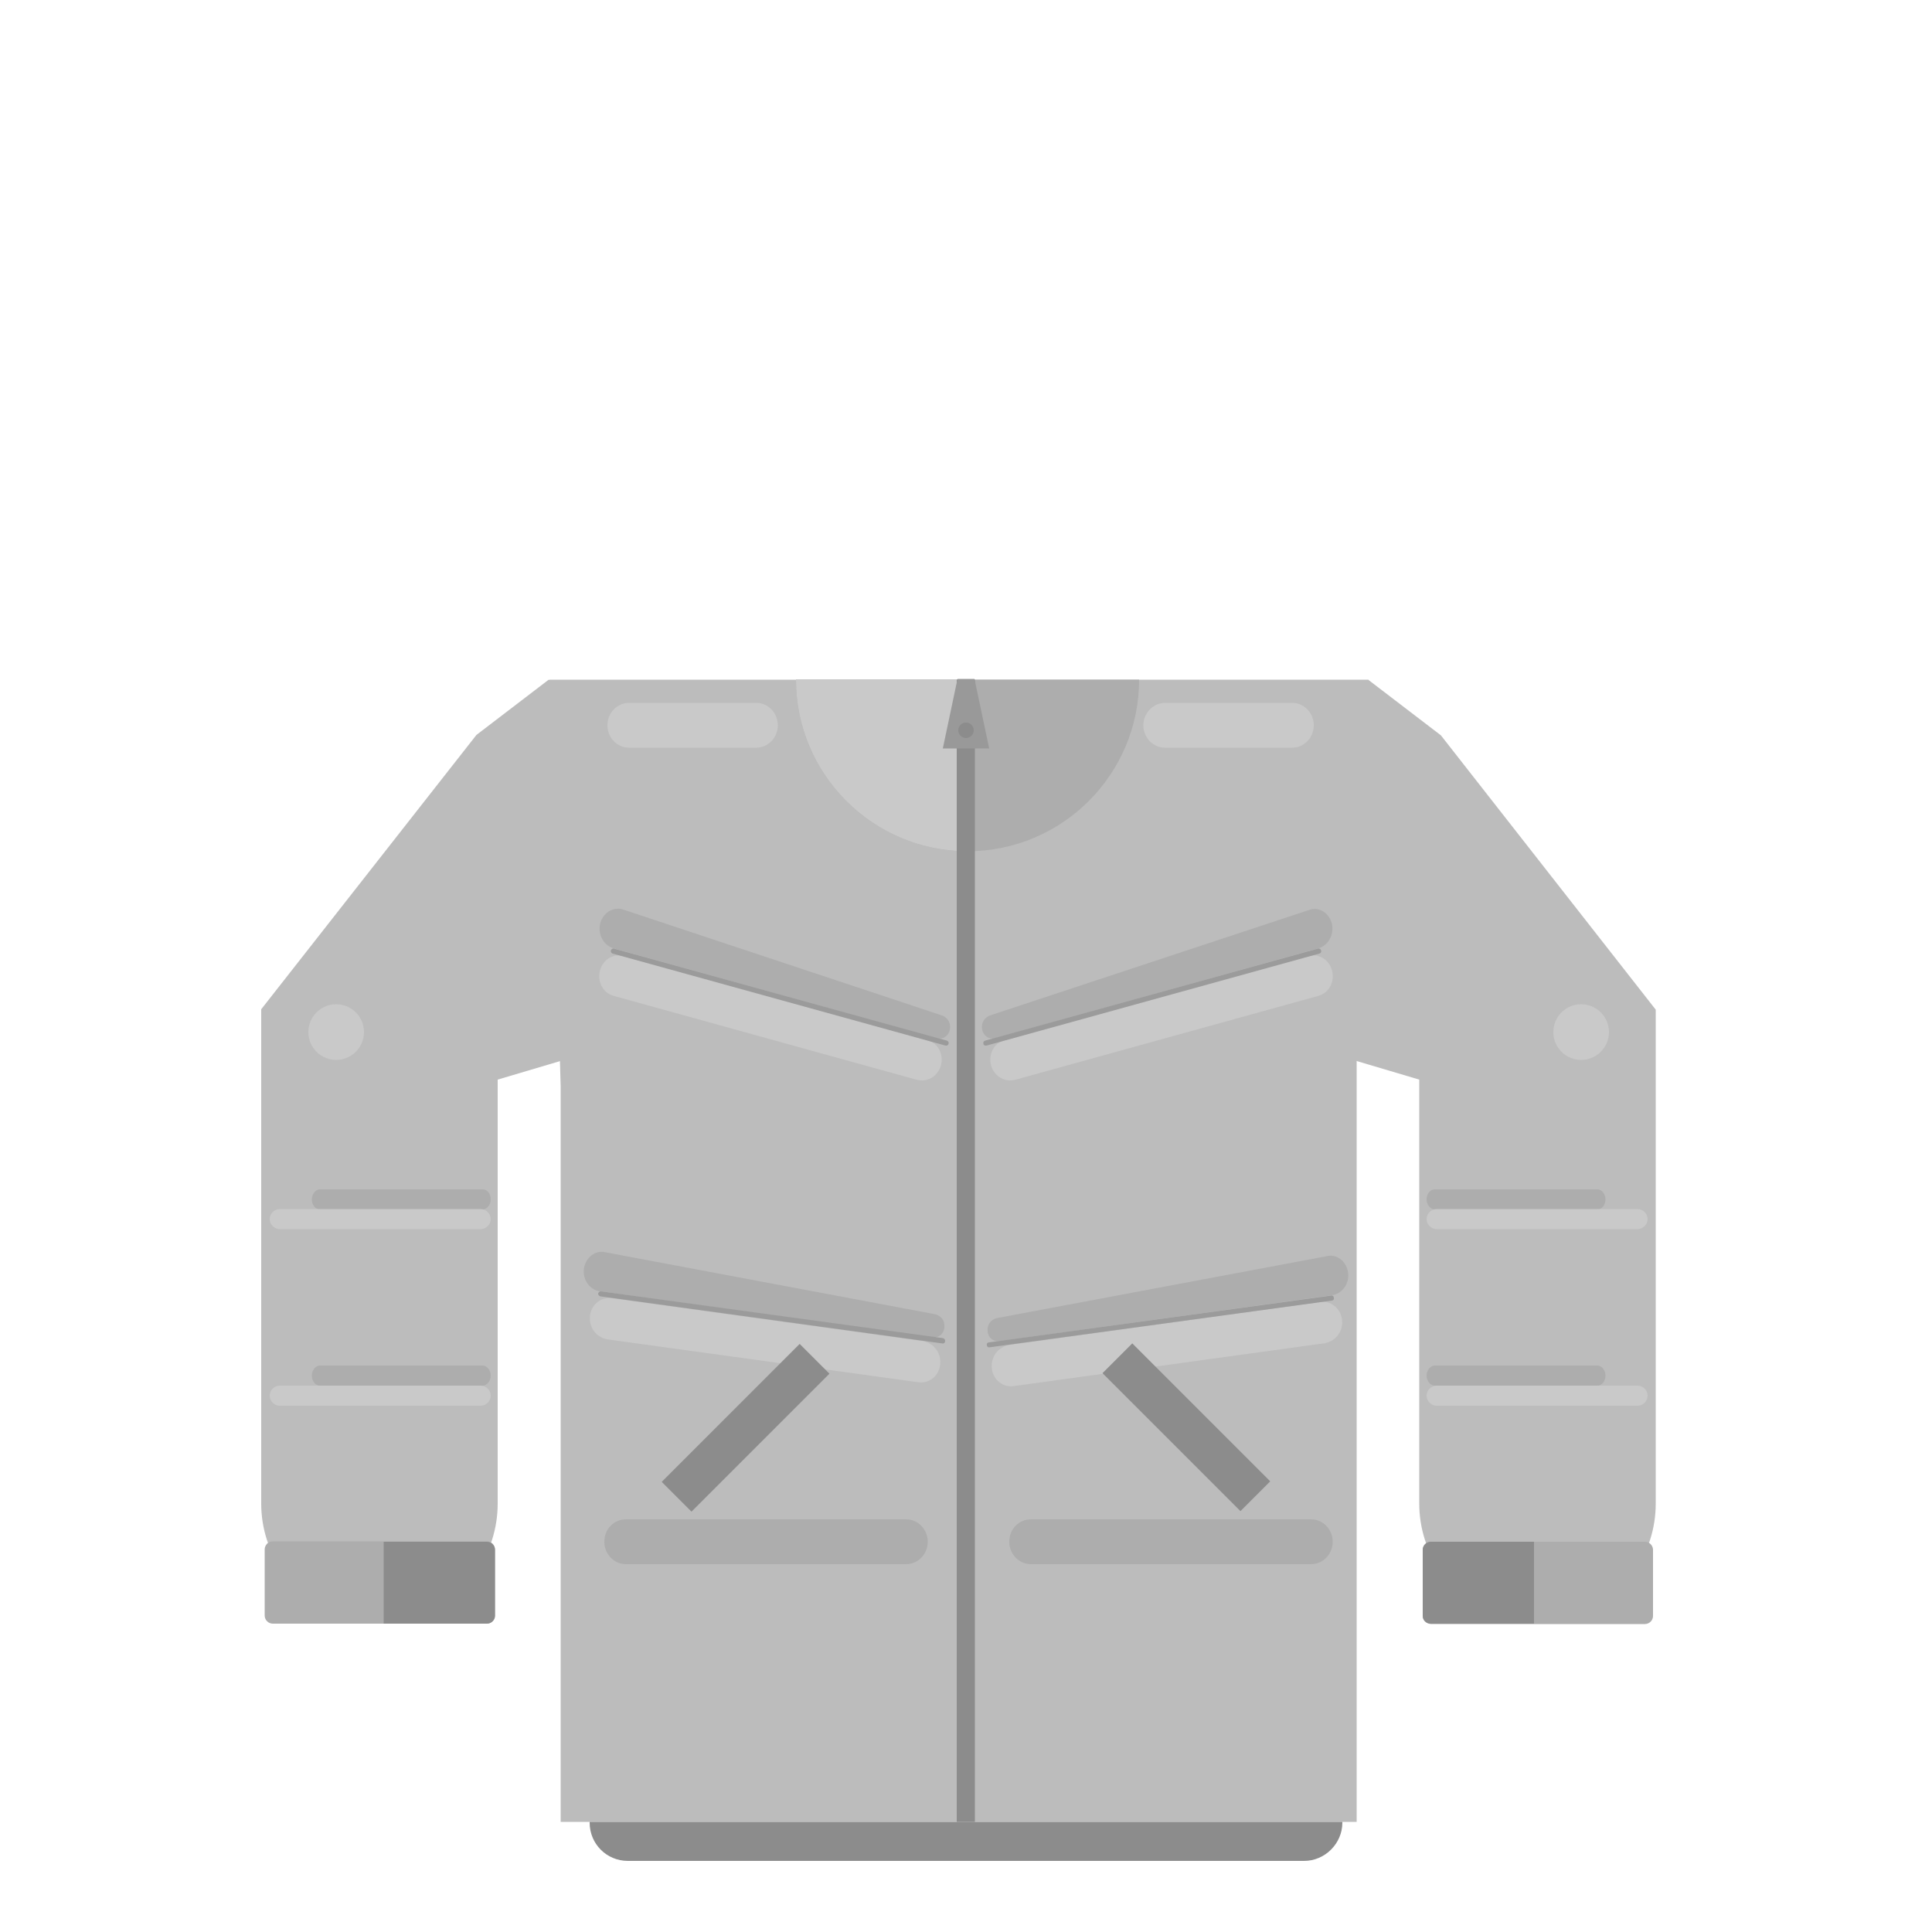 <?xml version="1.0" encoding="utf-8"?>
<!-- Generator: Adobe Illustrator 18.0.0, SVG Export Plug-In . SVG Version: 6.00 Build 0)  -->
<!DOCTYPE svg PUBLIC "-//W3C//DTD SVG 1.1//EN" "http://www.w3.org/Graphics/SVG/1.1/DTD/svg11.dtd">
<svg version="1.1" id="content" xmlns="http://www.w3.org/2000/svg" xmlns:xlink="http://www.w3.org/1999/xlink" x="0px" y="0px"
	 width="500px" height="500px" viewBox="0 0 500 500" enable-background="new 0 0 500 500" xml:space="preserve">
<g id="bounds" display="none">
	<rect x="-0.6" y="80.6" display="inline" fill="none" stroke="#EAEAEA" stroke-miterlimit="10" width="499.5" height="499.5"/>
</g>
<rect id="position" x="0.5" y="0.5" display="none" fill="none" stroke="#000000" width="499" height="499"/>
<g>
	<polygon fill="#BCBCBC" points="354.2,175.9 142.1,175.9 145.1,281.2 145.1,471.5 150.8,471.5 324.2,471.5 351.1,471.5 351.1,214 
		350.4,214 	"/>
	<g>
		<path fill="#ADADAD" d="M294.8,175.9c0,24.5-19.9,44.4-44.4,44.4S206,200.4,206,175.9"/>
	</g>
	<g>
		<path fill="#C9C9C9" d="M250.4,175.9c0,24.5,0,44.4,0,44.4c-24.5,0-44.4-19.9-44.4-44.4"/>
	</g>
	<g>
		<rect x="247.6" y="175.9" fill="#8C8C8C" width="4.7" height="295.6"/>
	</g>
	<g>
		<path fill="#C9C9C9" d="M157.2,187.7c0,3.2,2.5,5.8,5.6,5.8h32.9c3.1,0,5.6-2.6,5.6-5.8l0,0c0-3.2-2.5-5.8-5.6-5.8h-32.9
			C159.7,181.9,157.2,184.5,157.2,187.7L157.2,187.7z"/>
	</g>
	<g>
		<path fill="#C9C9C9" d="M295.9,187.7c0,3.2,2.5,5.8,5.6,5.8h32.9c3.1,0,5.6-2.6,5.6-5.8l0,0c0-3.2-2.5-5.8-5.6-5.8h-32.9
			C298.5,181.9,295.9,184.5,295.9,187.7L295.9,187.7z"/>
	</g>
	<g>
		<g>
			<path fill="#ADADAD" d="M155.3,239.1c-0.6,2.8,0.9,5.5,3.4,6.3l83.8,23.3c1.5,0.4,3-0.6,3.3-2.2l0,0c0.4-1.7-0.6-3.2-2-3.7
				L161,235.3C158.5,234.7,156,236.3,155.3,239.1L155.3,239.1z"/>
		</g>
		<g>
			<path fill="#C9C9C9" d="M155.3,251.1c-0.8,2.9,0.7,5.8,3.4,6.6l78.4,21.7c2.7,0.8,5.5-0.7,6.4-3.6l0,0c0.8-2.9-0.7-5.8-3.4-6.6
				l-78.4-21.7C158.9,246.6,156.1,248.2,155.3,251.1L155.3,251.1z"/>
		</g>
	</g>
	<g>
		<path fill="#9B9B9B" d="M244.9,270.6c-0.1,0-0.1,0-0.2,0l-86.1-23.8c-0.4-0.1-0.6-0.5-0.5-0.8c0.1-0.4,0.5-0.6,0.8-0.5l86.1,23.8
			c0.4,0.1,0.6,0.5,0.5,0.8C245.4,270.4,245.2,270.6,244.9,270.6z"/>
	</g>
	<g>
		<g>
			<path fill="#ADADAD" d="M151.1,328.5c-0.3,2.9,1.7,5.4,4.2,5.7l86.1,11.9c1.5,0.2,2.9-0.9,3-2.6l0,0c0.2-1.7-0.9-3.1-2.5-3.4
				L156.2,324C153.7,323.7,151.4,325.7,151.1,328.5L151.1,328.5z"/>
		</g>
		<g>
			<path fill="#C9C9C9" d="M152.7,340.4c-0.4,3,1.5,5.6,4.3,6.2l80.5,11.1c2.8,0.5,5.4-1.5,5.8-4.4l0,0c0.4-3-1.5-5.6-4.3-6.2
				L158.5,336C155.7,335.5,153.1,337.5,152.7,340.4L152.7,340.4z"/>
		</g>
	</g>
	<g>
		<path fill="#9B9B9B" d="M244,347.7C244,347.7,243.9,347.7,244,347.7l-88.6-12.2c-0.4-0.1-0.6-0.4-0.6-0.7s0.4-0.6,0.7-0.6
			l88.5,12.1c0.4,0.1,0.6,0.4,0.6,0.7C244.6,347.6,244.2,347.7,244,347.7z"/>
	</g>
	<g>
		<g>
			<path fill="#ADADAD" d="M348.9,329.5c0.3,2.9-1.7,5.4-4.2,5.7l-86.1,11.9c-1.5,0.2-2.9-0.9-3-2.6l0,0c-0.2-1.7,0.9-3.1,2.5-3.4
				l85.8-16.1C346.3,324.7,348.6,326.7,348.9,329.5L348.9,329.5z"/>
		</g>
		<g>
			<path fill="#C9C9C9" d="M347.3,341.4c0.4,3-1.5,5.6-4.3,6.2l-80.5,11.1c-2.8,0.5-5.4-1.5-5.8-4.4l0,0c-0.4-3,1.5-5.6,4.3-6.2
				l80.5-11.1C344.3,336.5,346.9,338.5,347.3,341.4L347.3,341.4z"/>
		</g>
	</g>
	<g>
		<path fill="#9B9B9B" d="M256,348.7c-0.4,0-0.6-0.3-0.6-0.6c-0.1-0.4,0.2-0.7,0.6-0.7l88.5-12.1c0.4-0.1,0.7,0.2,0.7,0.6
			c0.1,0.4-0.2,0.7-0.6,0.7L256,348.7C256.1,348.7,256.1,348.7,256,348.7z"/>
	</g>
	<g>
		<g>
			<path fill="#ADADAD" d="M344.7,239.1c0.6,2.8-0.9,5.5-3.4,6.3l-83.8,23.3c-1.5,0.4-3-0.6-3.3-2.2l0,0c-0.4-1.7,0.6-3.2,2-3.7
				l82.9-27.4C341.5,234.7,344,236.3,344.7,239.1L344.7,239.1z"/>
		</g>
		<g>
			<path fill="#C9C9C9" d="M344.7,251.1c0.8,2.9-0.7,5.8-3.4,6.6l-78.4,21.7c-2.7,0.8-5.5-0.7-6.4-3.6l0,0c-0.8-2.9,0.7-5.8,3.4-6.6
				l78.4-21.7C341.1,246.6,343.9,248.2,344.7,251.1L344.7,251.1z"/>
		</g>
	</g>
	<g>
		<path fill="#9B9B9B" d="M255.1,270.6c-0.3,0-0.6-0.2-0.6-0.5c-0.1-0.4,0.1-0.7,0.5-0.8l86.1-23.8c0.4-0.1,0.7,0.1,0.8,0.5
			c0.1,0.4-0.1,0.7-0.5,0.8l-86.1,23.8C255.3,270.6,255.2,270.6,255.1,270.6z"/>
	</g>
	<g>
		
			<rect x="187.5" y="344.3" transform="matrix(0.707 0.707 -0.707 0.707 317.81 -28.178)" fill="#8C8C8C" width="10.9" height="50.5"/>
	</g>
	<g>
		
			<rect x="281.8" y="364" transform="matrix(0.707 0.707 -0.707 0.707 351.147 -108.916)" fill="#8C8C8C" width="50.5" height="10.9"/>
	</g>
	<g>
		<path fill="#ADADAD" d="M156.4,399c0,3.2,2.5,5.8,5.6,5.8h72.5c3.1,0,5.6-2.6,5.6-5.8l0,0c0-3.2-2.5-5.8-5.6-5.8H162
			C158.9,393.2,156.4,395.7,156.4,399L156.4,399z"/>
	</g>
	<g>
		<path fill="#ADADAD" d="M261.2,399c0,3.2,2.5,5.8,5.6,5.8h72.5c3.1,0,5.6-2.6,5.6-5.8l0,0c0-3.2-2.5-5.8-5.6-5.8h-72.5
			C263.7,393.2,261.2,395.7,261.2,399L261.2,399z"/>
	</g>
	<g>
		<polygon fill="#999999" points="244,193.7 256,193.7 252.2,175.7 247.8,175.7 		"/>
	</g>
	<g>
		<circle fill="#8C8C8C" cx="250" cy="189" r="2"/>
	</g>
	<path fill="#8C8C8C" d="M152.6,471.5v0.2c0,5.5,4.4,9.9,9.9,9.9h175c5.4,0,9.9-4.5,9.9-9.9v-0.2H152.8
		C152.7,471.5,152.7,471.5,152.6,471.5z"/>
	<path fill="#BCBCBC" d="M98.3,419.7c4,0,7.8-0.8,11.3-2.2H87C90.5,418.9,94.3,419.7,98.3,419.7z"/>
	<path fill="#BCBCBC" d="M142,175.9l-18.7,14.3l-55.7,71V316v2.3V369v20.1c0,12.9,8,24,19.3,28.5h22.6c11.3-4.5,19.3-15.5,19.3-28.5
		V369v-50.7V316v-36.6L147,274v-98h-5V175.9z"/>
	<g>
		<circle fill="#C9C9C9" cx="87" cy="267.1" r="7.2"/>
	</g>
	<g>
		<path fill="#ADADAD" d="M127,310.4c0,1.4-1,2.6-2.1,2.6H82.8c-1.2,0-2.1-1.2-2.1-2.6l0,0c0-1.4,1-2.6,2.1-2.6h42.1
			C126,307.8,127,308.8,127,310.4L127,310.4z"/>
	</g>
	<g>
		<path fill="#C9C9C9" d="M127,315.5c0,1.4-1.2,2.6-2.6,2.6h-52c-1.4,0-2.6-1.2-2.6-2.6l0,0c0-1.4,1.2-2.6,2.6-2.6h52
			C125.8,312.9,127,314.1,127,315.5L127,315.5z"/>
	</g>
	<g>
		<path fill="#ADADAD" d="M127,356c0,1.4-1,2.6-2.1,2.6H82.8c-1.2,0-2.1-1.2-2.1-2.6l0,0c0-1.4,1-2.6,2.1-2.6h42.1
			C126,353.4,127,354.6,127,356L127,356z"/>
	</g>
	<g>
		<path fill="#C9C9C9" d="M127,361.2c0,1.4-1.2,2.6-2.6,2.6h-52c-1.4,0-2.6-1.2-2.6-2.6l0,0c0-1.4,1.2-2.6,2.6-2.6h52
			C125.8,358.6,127,359.8,127,361.2L127,361.2z"/>
	</g>
	<g>
		<path fill="#ADADAD" d="M126,420.2H70.6c-1.1,0-2.1-0.9-2.1-2.1V401c0-1.1,0.9-2.1,2.1-2.1H126c1.1,0,2.1,0.9,2.1,2.1v17.1
			C128.1,419.3,127.1,420.2,126,420.2z"/>
	</g>
	<g>
		<path fill="#8C8C8C" d="M126,420.2H99.3V399H126c1.1,0,2.1,0.9,2.1,2.1v17.1C128.1,419.3,127.1,420.2,126,420.2z"/>
	</g>
	<path fill="#BCBCBC" d="M397.9,419.7c-4,0-7.8-0.8-11.3-2.2h22.6C405.7,418.9,401.9,419.7,397.9,419.7z"/>
	<path fill="#BCBCBC" d="M372.9,190.3L354.2,176h-5.1v98l18.2,5.4v38.9V369v20.1c0,12.9,8,24,19.3,28.5h22.6
		c11.3-4.5,19.3-15.5,19.3-28.5V369v-50.7V316v-54.7L372.9,190.3z"/>
	<g>
		<circle fill="#C9C9C9" cx="409.2" cy="267.1" r="7.2"/>
	</g>
	<g>
		<path fill="#ADADAD" d="M369.2,310.4c0-1.5,1-2.6,2.1-2.6h42.1c1.1,0,2.1,1.2,2.1,2.6l0,0c0,1.4-0.9,2.6-2.1,2.6h-42.1
			C370.2,313,369.2,311.8,369.2,310.4L369.2,310.4z"/>
	</g>
	<g>
		<path fill="#C9C9C9" d="M369.2,315.5c0-1.4,1.2-2.6,2.6-2.6h52c1.4,0,2.6,1.2,2.6,2.6l0,0c0,1.4-1.2,2.6-2.6,2.6h-52
			C370.4,318.1,369.2,316.9,369.2,315.5L369.2,315.5z"/>
	</g>
	<g>
		<path fill="#ADADAD" d="M369.2,356c0-1.4,1-2.6,2.1-2.6h42.1c1.1,0,2.1,1.2,2.1,2.6l0,0c0,1.4-0.9,2.6-2.1,2.6h-42.1
			C370.2,358.6,369.2,357.4,369.2,356L369.2,356z"/>
	</g>
	<g>
		<path fill="#C9C9C9" d="M369.2,361.2c0-1.4,1.2-2.6,2.6-2.6h52c1.4,0,2.6,1.2,2.6,2.6l0,0c0,1.4-1.2,2.6-2.6,2.6h-52
			C370.4,363.8,369.2,362.6,369.2,361.2L369.2,361.2z"/>
	</g>
	<g>
		<path fill="#ADADAD" d="M368.2,418.2v-17.1c0-1.2,1-2.1,2.1-2.1h55.4c1.2,0,2.1,1,2.1,2.1v17.1c0,1.2-1,2.1-2.1,2.1h-55.4
			C369.1,420.2,368.2,419.3,368.2,418.2z"/>
	</g>
	<g>
		<path fill="#8C8C8C" d="M368.2,418.2v-17.1c0-1.2,1-2.1,2.1-2.1H397v21.2h-26.7C369.1,420.2,368.2,419.3,368.2,418.2z"/>
	</g>
</g>
</svg>
